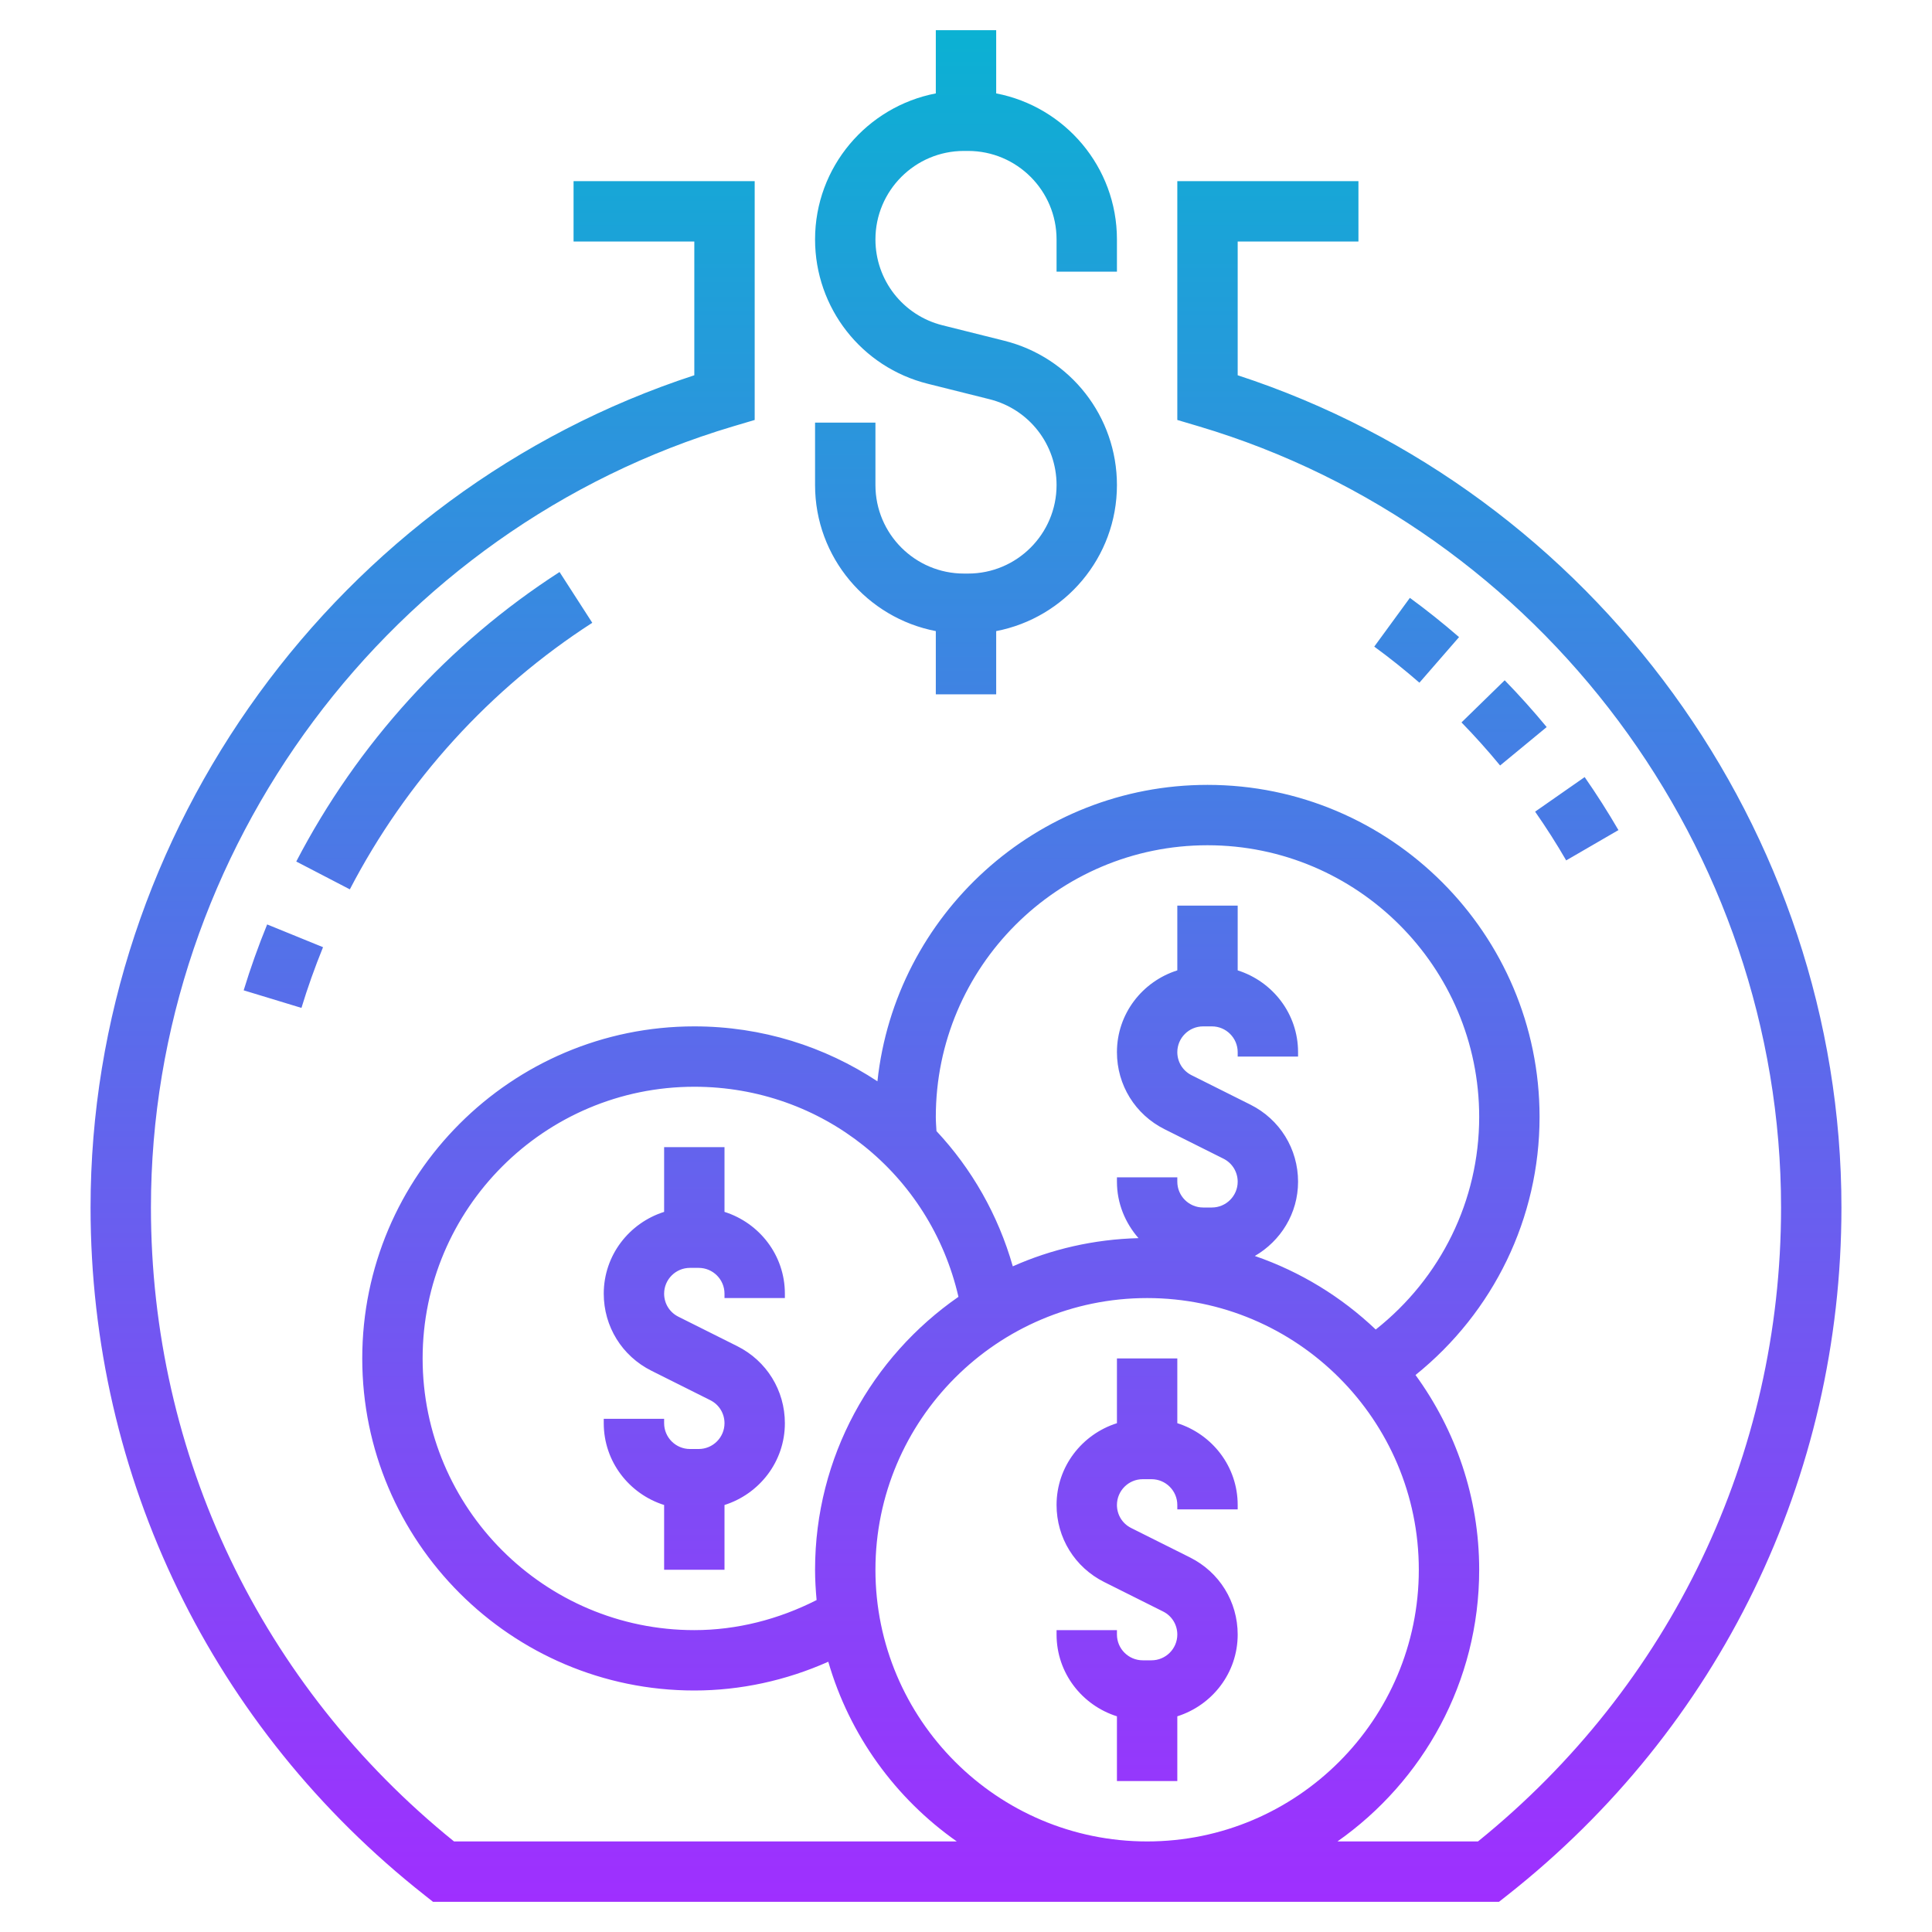 <svg id="Layer_5" enable-background="new 0 0 64 64" height="512" viewBox="0 0 64 64" width="512" xmlns="http://www.w3.org/2000/svg" xmlns:xlink="http://www.w3.org/1999/xlink"><linearGradient id="SVGID_1_" gradientUnits="userSpaceOnUse" x1="32" x2="32" y1="63" y2="1"><stop offset="0" stop-color="#9f2fff"/><stop offset="1" stop-color="#0bb1d3"/></linearGradient><path d="m29 14v2.069c0 1.617 1.314 2.931 2.931 2.931h.139c1.616 0 2.93-1.314 2.93-2.931 0-1.348-.913-2.517-2.22-2.844l-2.046-.512c-2.198-.549-3.734-2.516-3.734-4.782 0-2.4 1.725-4.399 4-4.837v-2.094h2v2.094c2.275.437 4 2.436 4 4.837v1.069h-2v-1.069c0-1.617-1.314-2.931-2.931-2.931h-.139c-1.616 0-2.93 1.314-2.93 2.931 0 1.348.913 2.517 2.22 2.844l2.046.512c2.198.549 3.734 2.516 3.734 4.782 0 2.4-1.725 4.399-4 4.837v2.094h-2v-2.094c-2.275-.437-4-2.436-4-4.837v-2.069zm32 26c0 8.937-4.035 17.241-11.071 22.785l-.273.215h-35.312l-.272-.215c-7.037-5.544-11.072-13.848-11.072-22.785 0-12.482 8.187-23.711 20-27.569v-4.431h-4v-2h6v7.912l-.715.212c-11.354 3.382-19.285 14.022-19.285 25.876 0 8.205 3.654 15.839 10.04 21h16.655c-2.028-1.425-3.552-3.515-4.257-5.953-1.398.622-2.908.953-4.438.953-6.065 0-11-4.935-11-11s4.935-11 11-11c2.238 0 4.322.668 6.066 1.82.591-5.512 5.267-9.82 10.934-9.82 6.065 0 11 4.935 11 11 0 3.353-1.525 6.468-4.109 8.549 1.32 1.815 2.109 4.04 2.109 6.451 0 3.72-1.861 7.008-4.695 9h4.655c6.386-5.161 10.04-12.795 10.04-21 0-11.854-7.931-22.494-19.285-25.876l-.715-.212v-7.912h6v2h-4v4.431c11.813 3.858 20 15.087 20 27.569zm-30-3c0 .159.013.313.022.469 1.163 1.244 2.04 2.767 2.528 4.48 1.279-.569 2.685-.896 4.164-.934-.439-.503-.714-1.152-.714-1.869v-.146h2v.146c0 .47.384.854.854.854h.291c.471 0 .855-.384.855-.854 0-.325-.181-.618-.473-.764l-1.949-.975c-.974-.487-1.578-1.465-1.578-2.553 0-1.275.845-2.344 2-2.709v-2.145h2v2.145c1.155.366 2 1.435 2 2.709v.146h-2v-.146c0-.47-.384-.854-.854-.854h-.291c-.471 0-.855.384-.855.854 0 .325.181.618.473.764l1.949.975c.974.487 1.578 1.465 1.578 2.553 0 1.054-.58 1.966-1.432 2.46 1.51.52 2.871 1.357 4.005 2.436 2.153-1.703 3.427-4.273 3.427-7.042 0-4.963-4.037-9-9-9s-9 4.037-9 9zm-3.949 16.004c-.03-.331-.051-.665-.051-1.004 0-3.744 1.884-7.053 4.75-9.041-.937-4.068-4.516-6.959-8.75-6.959-4.963 0-9 4.037-9 9s4.037 9 9 9c1.408 0 2.79-.355 4.051-.996zm10.949 7.996c4.963 0 9-4.037 9-9s-4.037-9-9-9-9 4.037-9 9 4.037 9 9 9zm-29.928-28.194 1.914.582c.203-.668.444-1.345.715-2.011l-1.851-.754c-.295.722-.556 1.456-.778 2.183zm11.548-12.175-1.084-1.682c-3.677 2.369-6.692 5.686-8.722 9.59l1.775.922c1.869-3.596 4.646-6.649 8.031-8.83zm27.084-.826-1.18 1.615c.506.369 1.009.771 1.496 1.195l1.313-1.51c-.529-.459-1.077-.897-1.629-1.3zm6.909 7.693c-.349-.6-.725-1.19-1.119-1.756l-1.641 1.145c.363.521.71 1.063 1.029 1.615zm-5.199-3.567c.441.452.872.933 1.279 1.427l1.543-1.273c-.443-.536-.911-1.058-1.391-1.55zm-9.414 23.214v-2.145h-2v2.145c-1.155.366-2 1.435-2 2.709 0 1.088.604 2.065 1.578 2.553l1.949.975c.292.145.473.438.473.764 0 .47-.384.854-.854.854h-.291c-.471 0-.855-.384-.855-.854v-.146h-2v.146c0 1.275.845 2.344 2 2.709v2.145h2v-2.145c1.155-.366 2-1.435 2-2.709 0-1.088-.604-2.065-1.578-2.553l-1.949-.975c-.292-.145-.473-.438-.473-.764 0-.47.384-.854.854-.854h.291c.471 0 .855.384.855.854v.146h2v-.146c0-1.274-.845-2.343-2-2.709zm-15-7v-2.145h-2v2.145c-1.155.366-2 1.435-2 2.709 0 1.088.604 2.065 1.578 2.553l1.949.975c.292.145.473.438.473.764 0 .47-.384.854-.854.854h-.291c-.471 0-.855-.384-.855-.854v-.146h-2v.146c0 1.275.845 2.344 2 2.709v2.145h2v-2.145c1.155-.366 2-1.435 2-2.709 0-1.088-.604-2.065-1.578-2.553l-1.949-.975c-.292-.145-.473-.438-.473-.764 0-.47.384-.854.854-.854h.291c.471 0 .855.384.855.854v.146h2v-.146c0-1.274-.845-2.343-2-2.709z" fill="url(#SVGID_1_)"/></svg>